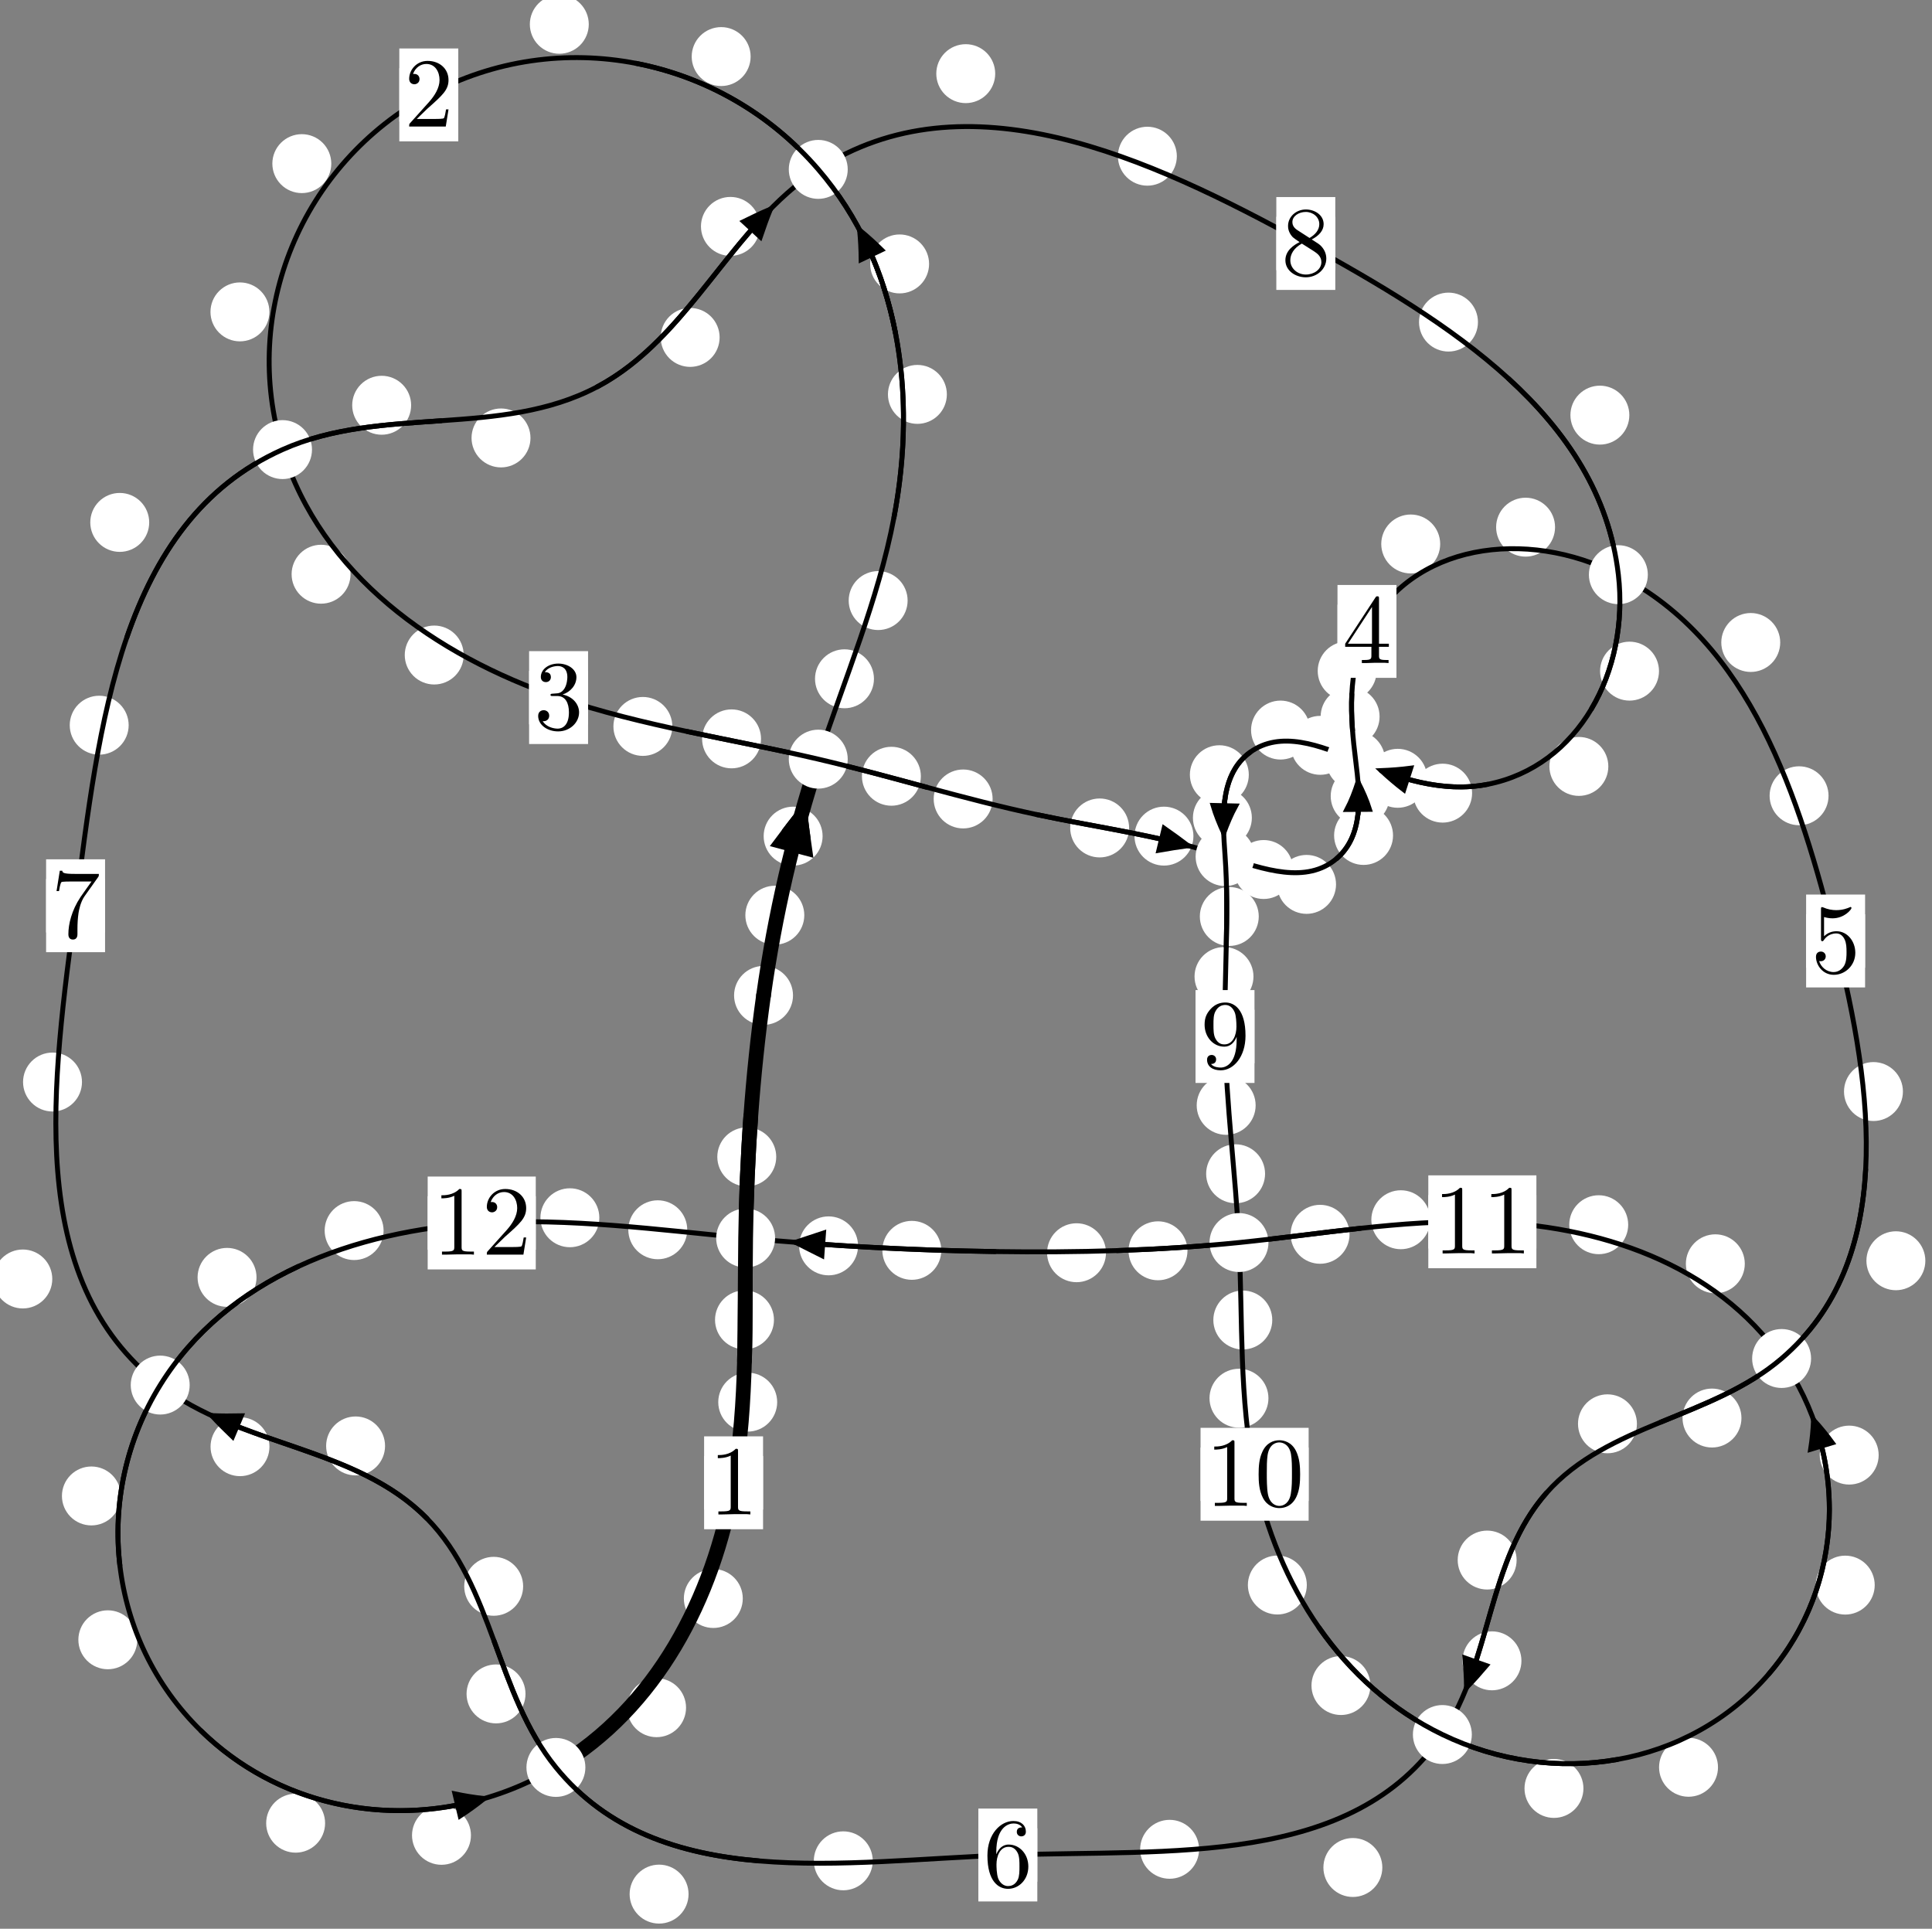 <?xml version="1.0"?>
<!-- Created by MetaPost 1.999 on 2021.07.06:0015 -->
<svg version="1.1" xmlns="http://www.w3.org/2000/svg" xmlns:xlink="http://www.w3.org/1999/xlink" width="195.972" height="195.634" viewBox="0 0 195.972 195.634">
<rect x="0" y="0" width="195.972" height="195.634" fill="#808080" stroke="none"/>
<!-- Original BoundingBox: -83.674881 -118.108795 112.297241 77.525467 -->
  <defs>
    <g transform="scale(0.01,0.01)" id="GLYPHcmr10_48">
      <path style="fill-rule: evenodd;" d="M460 -320C460 -400,455 -480,420 -554C374 -650,292 -666,250 -666C190 -666,117 -640,76 -547C44 -478,39 -400,39 -320C39 -245,43 -155,84 -79C127 2,200 22,249 22C303 22,379 1,423 -94C455 -163,460 -241,460 -320M249 -0C210 -0,151 -25,133 -121C122 -181,122 -273,122 -332C122 -396,122 -462,130 -516C149 -635,224 -644,249 -644C282 -644,348 -626,367 -527C377 -471,377 -395,377 -332C377 -257,377 -189,366 -125C351 -30,294 -0,249 -0"></path>
    </g>
    <g transform="scale(0.01,0.01)" id="GLYPHcmr10_49">
      <path style="fill-rule: evenodd;" d="M294 -640C294 -664,294 -666,271 -666C209 -602,121 -602,89 -602L89 -571C109 -571,168 -571,220 -597L220 -79C220 -43,217 -31,127 -31L95 -31L95 -0L257 -0L130 -3L217 -3L257 -3L297 -3L384 -3L419 -0L419 -31L387 -31C297 -31,294 -42,294 -79"></path>
    </g>
    <g transform="scale(0.01,0.01)" id="GLYPHcmr10_50">
      <path style="fill-rule: evenodd;" d="M127 -77L233 -180C389 -318,449 -372,449 -472C449 -586,359 -666,237 -666C124 -666,50 -574,50 -485C50 -429,100 -429,103 -429C120 -429,155 -441,155 -482C155 -508,137 -534,102 -534C94 -534,92 -534,89 -533C112 -598,166 -635,224 -635C315 -635,358 -554,358 -472C358 -392,308 -313,253 -251L61 -37C50 -26,50 -24,50 -0L421 -0L449 -174L424 -174C419 -144,412 -100,402 -85C395 -77,329 -77,307 -77"></path>
    </g>
    <g transform="scale(0.01,0.01)" id="GLYPHcmr10_51">
      <path style="fill-rule: evenodd;" d="M290 -352C372 -379,430 -449,430 -528C430 -610,342 -666,246 -666C145 -666,69 -606,69 -530C69 -497,91 -478,120 -478C151 -478,171 -500,171 -529C171 -579,124 -579,109 -579C140 -628,206 -641,242 -641C283 -641,338 -619,338 -529C338 -517,336 -459,310 -415C280 -367,246 -364,221 -363C213 -362,189 -360,182 -360C174 -359,167 -358,167 -348C167 -337,174 -337,191 -337L235 -337C317 -337,354 -269,354 -171C354 -35,285 -6,241 -6C198 -6,123 -23,88 -82C123 -77,154 -99,154 -137C154 -173,127 -193,98 -193C74 -193,42 -179,42 -135C42 -44,135 22,244 22C366 22,457 -69,457 -171C457 -253,394 -331,290 -352"></path>
    </g>
    <g transform="scale(0.01,0.01)" id="GLYPHcmr10_52">
      <path style="fill-rule: evenodd;" d="M294 -165L294 -78C294 -42,292 -31,218 -31L197 -31L197 -0L332 -0L238 -3L290 -3L332 -3L374 -3L427 -3L468 -0L468 -31L447 -31C373 -31,371 -42,371 -78L371 -165L471 -165L471 -196L371 -196L371 -651C371 -671,371 -677,355 -677C346 -677,343 -677,335 -665L28 -196L28 -165M300 -196L56 -196L300 -569"></path>
    </g>
    <g transform="scale(0.01,0.01)" id="GLYPHcmr10_53">
      <path style="fill-rule: evenodd;" d="M449 -201C449 -320,367 -420,259 -420C211 -420,168 -404,132 -369L132 -564C152 -558,185 -551,217 -551C340 -551,410 -642,410 -655C410 -661,407 -666,400 -666C399 -666,397 -666,392 -663C372 -654,323 -634,256 -634C216 -634,170 -641,123 -662C115 -665,113 -665,111 -665C101 -665,101 -657,101 -641L101 -345C101 -327,101 -319,115 -319C122 -319,124 -322,128 -328C139 -344,176 -398,257 -398C309 -398,334 -352,342 -334C358 -297,360 -258,360 -208C360 -173,360 -113,336 -71C312 -32,275 -6,229 -6C156 -6,99 -59,82 -118C85 -117,88 -116,99 -116C132 -116,149 -141,149 -165C149 -189,132 -214,99 -214C85 -214,50 -207,50 -161C50 -75,119 22,231 22C347 22,449 -74,449 -201"></path>
    </g>
    <g transform="scale(0.01,0.01)" id="GLYPHcmr10_54">
      <path style="fill-rule: evenodd;" d="M132 -328L132 -352C132 -605,256 -641,307 -641C331 -641,373 -635,395 -601C380 -601,340 -601,340 -556C340 -525,364 -510,386 -510C402 -510,432 -519,432 -558C432 -618,388 -666,305 -666C177 -666,42 -537,42 -316C42 -49,158 22,251 22C362 22,457 -72,457 -204C457 -331,368 -427,257 -427C189 -427,152 -376,132 -328M251 -6C188 -6,158 -66,152 -81C134 -128,134 -208,134 -226C134 -304,166 -404,256 -404C272 -404,318 -404,349 -342C367 -305,367 -254,367 -205C367 -157,367 -107,350 -71C320 -11,274 -6,251 -6"></path>
    </g>
    <g transform="scale(0.01,0.01)" id="GLYPHcmr10_55">
      <path style="fill-rule: evenodd;" d="M476 -609C485 -621,485 -623,485 -644L242 -644C120 -644,118 -657,114 -676L89 -676L56 -470L81 -470C84 -486,93 -549,106 -561C113 -567,191 -567,204 -567L411 -567C400 -551,321 -442,299 -409C209 -274,176 -135,176 -33C176 -23,176 22,222 22C268 22,268 -23,268 -33L268 -84C268 -139,271 -194,279 -248C283 -271,297 -357,341 -419"></path>
    </g>
    <g transform="scale(0.01,0.01)" id="GLYPHcmr10_56">
      <path style="fill-rule: evenodd;" d="M163 -457C117 -487,113 -521,113 -538C113 -599,178 -641,249 -641C322 -641,386 -589,386 -517C386 -460,347 -412,287 -377M309 -362C381 -399,430 -451,430 -517C430 -609,341 -666,250 -666C150 -666,69 -592,69 -499C69 -481,71 -436,113 -389C124 -377,161 -352,186 -335C128 -306,42 -250,42 -151C42 -45,144 22,249 22C362 22,457 -61,457 -168C457 -204,446 -249,408 -291C389 -312,373 -322,309 -362M209 -320L332 -242C360 -223,407 -193,407 -132C407 -58,332 -6,250 -6C164 -6,92 -68,92 -151C92 -209,124 -273,209 -320"></path>
    </g>
    <g transform="scale(0.01,0.01)" id="GLYPHcmr10_57">
      <path style="fill-rule: evenodd;" d="M367 -318L367 -286C367 -52,263 -6,205 -6C188 -6,134 -8,107 -42C151 -42,159 -71,159 -88C159 -119,135 -134,113 -134C97 -134,67 -125,67 -86C67 -19,121 22,206 22C335 22,457 -114,457 -329C457 -598,342 -666,253 -666C198 -666,149 -648,106 -603C65 -558,42 -516,42 -441C42 -316,130 -218,242 -218C303 -218,344 -260,367 -318M243 -241C227 -241,181 -241,150 -304C132 -341,132 -391,132 -440C132 -494,132 -541,153 -578C180 -628,218 -641,253 -641C299 -641,332 -607,349 -562C361 -530,365 -467,365 -421C365 -338,331 -241,243 -241"></path>
    </g>
  </defs>
  <path d="M81.583 92.829C81.583 92.036,81.268 91.276,80.707 90.716C80.147 90.155,79.387 89.84,78.594 89.84C77.801 89.84,77.041 90.155,76.481 90.716C75.92 91.276,75.605 92.036,75.605 92.829C75.605 93.622,75.92 94.382,76.481 94.942C77.041 95.503,77.801 95.818,78.594 95.818C79.387 95.818,80.147 95.503,80.707 94.942C81.268 94.382,81.583 93.622,81.583 92.829Z" style="fill: rgb(100%,100%,100%);stroke: none;"></path>
  <path d="M80.439 100.964C80.439 100.172,80.124 99.411,79.563 98.851C79.003 98.291,78.243 97.976,77.45 97.976C76.657 97.976,75.897 98.291,75.337 98.851C74.776 99.411,74.461 100.172,74.461 100.964C74.461 101.757,74.776 102.517,75.337 103.078C75.897 103.638,76.657 103.953,77.45 103.953C78.243 103.953,79.003 103.638,79.563 103.078C80.124 102.517,80.439 101.757,80.439 100.964Z" style="fill: rgb(100%,100%,100%);stroke: none;"></path>
  <path d="M88.649 68.849C88.649 68.056,88.334 67.296,87.773 66.736C87.213 66.175,86.453 65.86,85.66 65.86C84.867 65.86,84.107 66.175,83.547 66.736C82.986 67.296,82.671 68.056,82.671 68.849C82.671 69.642,82.986 70.402,83.547 70.962C84.107 71.523,84.867 71.838,85.66 71.838C86.453 71.838,87.213 71.523,87.773 70.962C88.334 70.402,88.649 69.642,88.649 68.849Z" style="fill: rgb(100%,100%,100%);stroke: none;"></path>
  <path d="M83.44 84.81C83.44 84.017,83.125 83.257,82.564 82.697C82.004 82.136,81.244 81.821,80.451 81.821C79.658 81.821,78.898 82.136,78.338 82.697C77.777 83.257,77.462 84.017,77.462 84.81C77.462 85.603,77.777 86.363,78.338 86.923C78.898 87.484,79.658 87.799,80.451 87.799C81.244 87.799,82.004 87.484,82.564 86.923C83.125 86.363,83.44 85.603,83.44 84.81Z" style="fill: rgb(100%,100%,100%);stroke: none;"></path>
  <path d="M96.045 40.003C96.045 39.21,95.73 38.45,95.17 37.89C94.609 37.329,93.849 37.014,93.056 37.014C92.264 37.014,91.504 37.329,90.943 37.89C90.383 38.45,90.068 39.21,90.068 40.003C90.068 40.796,90.383 41.556,90.943 42.116C91.504 42.677,92.264 42.992,93.056 42.992C93.849 42.992,94.609 42.677,95.17 42.116C95.73 41.556,96.045 40.796,96.045 40.003Z" style="fill: rgb(100%,100%,100%);stroke: none;"></path>
  <path d="M92.064 60.915C92.064 60.122,91.749 59.362,91.189 58.802C90.628 58.241,89.868 57.926,89.075 57.926C88.283 57.926,87.523 58.241,86.962 58.802C86.402 59.362,86.087 60.122,86.087 60.915C86.087 61.708,86.402 62.468,86.962 63.028C87.523 63.589,88.283 63.904,89.075 63.904C89.868 63.904,90.628 63.589,91.189 63.028C91.749 62.468,92.064 61.708,92.064 60.915Z" style="fill: rgb(100%,100%,100%);stroke: none;"></path>
  <path d="M76.14 5.738C76.14 4.945,75.825 4.185,75.265 3.625C74.704 3.064,73.944 2.749,73.152 2.749C72.359 2.749,71.599 3.064,71.038 3.625C70.478 4.185,70.163 4.945,70.163 5.738C70.163 6.531,70.478 7.291,71.038 7.851C71.599 8.412,72.359 8.727,73.152 8.727C73.944 8.727,74.704 8.412,75.265 7.851C75.825 7.291,76.14 6.531,76.14 5.738Z" style="fill: rgb(100%,100%,100%);stroke: none;"></path>
  <path d="M94.242 26.77C94.242 25.977,93.927 25.217,93.366 24.656C92.806 24.096,92.046 23.781,91.253 23.781C90.46 23.781,89.7 24.096,89.14 24.656C88.579 25.217,88.264 25.977,88.264 26.77C88.264 27.562,88.579 28.323,89.14 28.883C89.7 29.444,90.46 29.759,91.253 29.759C92.046 29.759,92.806 29.444,93.366 28.883C93.927 28.323,94.242 27.562,94.242 26.77Z" style="fill: rgb(100%,100%,100%);stroke: none;"></path>
  <path d="M33.603 16.597C33.603 15.804,33.288 15.044,32.728 14.484C32.167 13.923,31.407 13.608,30.614 13.608C29.822 13.608,29.062 13.923,28.501 14.484C27.941 15.044,27.626 15.804,27.626 16.597C27.626 17.39,27.941 18.15,28.501 18.71C29.062 19.271,29.822 19.586,30.614 19.586C31.407 19.586,32.167 19.271,32.728 18.71C33.288 18.15,33.603 17.39,33.603 16.597Z" style="fill: rgb(100%,100%,100%);stroke: none;"></path>
  <path d="M59.722 2.463C59.722 1.671,59.407 0.91,58.846 0.35C58.286 -0.211,57.526 -0.525,56.733 -0.525C55.94 -0.525,55.18 -0.211,54.62 0.35C54.059 0.91,53.744 1.671,53.744 2.463C53.744 3.256,54.059 4.016,54.62 4.577C55.18 5.137,55.94 5.452,56.733 5.452C57.526 5.452,58.286 5.137,58.846 4.577C59.407 4.016,59.722 3.256,59.722 2.463Z" style="fill: rgb(100%,100%,100%);stroke: none;"></path>
  <path d="M35.556 58.243C35.556 57.451,35.242 56.69,34.681 56.13C34.121 55.569,33.36 55.255,32.568 55.255C31.775 55.255,31.015 55.569,30.454 56.13C29.894 56.69,29.579 57.451,29.579 58.243C29.579 59.036,29.894 59.796,30.454 60.357C31.015 60.917,31.775 61.232,32.568 61.232C33.36 61.232,34.121 60.917,34.681 60.357C35.242 59.796,35.556 59.036,35.556 58.243Z" style="fill: rgb(100%,100%,100%);stroke: none;"></path>
  <path d="M27.326 31.635C27.326 30.842,27.012 30.082,26.451 29.522C25.891 28.961,25.13 28.646,24.338 28.646C23.545 28.646,22.785 28.961,22.224 29.522C21.664 30.082,21.349 30.842,21.349 31.635C21.349 32.428,21.664 33.188,22.224 33.748C22.785 34.309,23.545 34.624,24.338 34.624C25.13 34.624,25.891 34.309,26.451 33.748C27.012 33.188,27.326 32.428,27.326 31.635Z" style="fill: rgb(100%,100%,100%);stroke: none;"></path>
  <path d="M68.198 73.681C68.198 72.889,67.883 72.128,67.323 71.568C66.763 71.007,66.002 70.693,65.21 70.693C64.417 70.693,63.657 71.007,63.096 71.568C62.536 72.128,62.221 72.889,62.221 73.681C62.221 74.474,62.536 75.234,63.096 75.795C63.657 76.355,64.417 76.67,65.21 76.67C66.002 76.67,66.763 76.355,67.323 75.795C67.883 75.234,68.198 74.474,68.198 73.681Z" style="fill: rgb(100%,100%,100%);stroke: none;"></path>
  <path d="M47.034 66.439C47.034 65.647,46.719 64.886,46.158 64.326C45.598 63.765,44.838 63.451,44.045 63.451C43.252 63.451,42.492 63.765,41.932 64.326C41.371 64.886,41.056 65.647,41.056 66.439C41.056 67.232,41.371 67.992,41.932 68.553C42.492 69.113,43.252 69.428,44.045 69.428C44.838 69.428,45.598 69.113,46.158 68.553C46.719 67.992,47.034 67.232,47.034 66.439Z" style="fill: rgb(100%,100%,100%);stroke: none;"></path>
  <path d="M93.408 78.735C93.408 77.943,93.093 77.183,92.532 76.622C91.972 76.062,91.212 75.747,90.419 75.747C89.626 75.747,88.866 76.062,88.306 76.622C87.745 77.183,87.43 77.943,87.43 78.735C87.43 79.528,87.745 80.288,88.306 80.849C88.866 81.409,89.626 81.724,90.419 81.724C91.212 81.724,91.972 81.409,92.532 80.849C93.093 80.288,93.408 79.528,93.408 78.735Z" style="fill: rgb(100%,100%,100%);stroke: none;"></path>
  <path d="M77.195 74.943C77.195 74.15,76.88 73.39,76.319 72.83C75.759 72.269,74.999 71.954,74.206 71.954C73.413 71.954,72.653 72.269,72.093 72.83C71.532 73.39,71.217 74.15,71.217 74.943C71.217 75.736,71.532 76.496,72.093 77.056C72.653 77.617,73.413 77.932,74.206 77.932C74.999 77.932,75.759 77.617,76.319 77.056C76.88 76.496,77.195 75.736,77.195 74.943Z" style="fill: rgb(100%,100%,100%);stroke: none;"></path>
  <path d="M114.532 83.979C114.532 83.187,114.218 82.426,113.657 81.866C113.097 81.305,112.336 80.99,111.544 80.99C110.751 80.99,109.991 81.305,109.43 81.866C108.87 82.426,108.555 83.187,108.555 83.979C108.555 84.772,108.87 85.532,109.43 86.093C109.991 86.653,110.751 86.968,111.544 86.968C112.336 86.968,113.097 86.653,113.657 86.093C114.218 85.532,114.532 84.772,114.532 83.979Z" style="fill: rgb(100%,100%,100%);stroke: none;"></path>
  <path d="M100.686 81.038C100.686 80.246,100.371 79.486,99.81 78.925C99.25 78.365,98.49 78.05,97.697 78.05C96.904 78.05,96.144 78.365,95.584 78.925C95.023 79.486,94.708 80.246,94.708 81.038C94.708 81.831,95.023 82.591,95.584 83.152C96.144 83.712,96.904 84.027,97.697 84.027C98.49 84.027,99.25 83.712,99.81 83.152C100.371 82.591,100.686 81.831,100.686 81.038Z" style="fill: rgb(100%,100%,100%);stroke: none;"></path>
  <path d="M131.169 88.194C131.169 87.402,130.854 86.641,130.293 86.081C129.733 85.521,128.973 85.206,128.18 85.206C127.387 85.206,126.627 85.521,126.067 86.081C125.506 86.641,125.191 87.402,125.191 88.194C125.191 88.987,125.506 89.747,126.067 90.308C126.627 90.868,127.387 91.183,128.18 91.183C128.973 91.183,129.733 90.868,130.293 90.308C130.854 89.747,131.169 88.987,131.169 88.194Z" style="fill: rgb(100%,100%,100%);stroke: none;"></path>
  <path d="M121.055 84.808C121.055 84.016,120.74 83.255,120.18 82.695C119.619 82.134,118.859 81.82,118.066 81.82C117.274 81.82,116.514 82.134,115.953 82.695C115.393 83.255,115.078 84.016,115.078 84.808C115.078 85.601,115.393 86.361,115.953 86.922C116.514 87.482,117.274 87.797,118.066 87.797C118.859 87.797,119.619 87.482,120.18 86.922C120.74 86.361,121.055 85.601,121.055 84.808Z" style="fill: rgb(100%,100%,100%);stroke: none;"></path>
  <path d="M141.302 84.741C141.302 83.948,140.987 83.188,140.427 82.627C139.866 82.067,139.106 81.752,138.313 81.752C137.521 81.752,136.761 82.067,136.2 82.627C135.64 83.188,135.325 83.948,135.325 84.741C135.325 85.533,135.64 86.293,136.2 86.854C136.761 87.414,137.521 87.729,138.313 87.729C139.106 87.729,139.866 87.414,140.427 86.854C140.987 86.293,141.302 85.533,141.302 84.741Z" style="fill: rgb(100%,100%,100%);stroke: none;"></path>
  <path d="M135.52 89.704C135.52 88.911,135.205 88.151,134.645 87.59C134.084 87.03,133.324 86.715,132.532 86.715C131.739 86.715,130.979 87.03,130.418 87.59C129.858 88.151,129.543 88.911,129.543 89.704C129.543 90.496,129.858 91.256,130.418 91.817C130.979 92.377,131.739 92.692,132.532 92.692C133.324 92.692,134.084 92.377,134.645 91.817C135.205 91.256,135.52 90.496,135.52 89.704Z" style="fill: rgb(100%,100%,100%);stroke: none;"></path>
  <path d="M139.938 72.684C139.938 71.891,139.623 71.131,139.063 70.57C138.502 70.01,137.742 69.695,136.95 69.695C136.157 69.695,135.397 70.01,134.836 70.57C134.276 71.131,133.961 71.891,133.961 72.684C133.961 73.476,134.276 74.237,134.836 74.797C135.397 75.358,136.157 75.672,136.95 75.672C137.742 75.672,138.502 75.358,139.063 74.797C139.623 74.237,139.938 73.476,139.938 72.684Z" style="fill: rgb(100%,100%,100%);stroke: none;"></path>
  <path d="M140.958 80.748C140.958 79.956,140.643 79.196,140.082 78.635C139.522 78.075,138.762 77.76,137.969 77.76C137.176 77.76,136.416 78.075,135.856 78.635C135.295 79.196,134.98 79.956,134.98 80.748C134.98 81.541,135.295 82.301,135.856 82.862C136.416 83.422,137.176 83.737,137.969 83.737C138.762 83.737,139.522 83.422,140.082 82.862C140.643 82.301,140.958 81.541,140.958 80.748Z" style="fill: rgb(100%,100%,100%);stroke: none;"></path>
  <path d="M146.085 55.176C146.085 54.383,145.77 53.623,145.209 53.062C144.649 52.502,143.889 52.187,143.096 52.187C142.303 52.187,141.543 52.502,140.983 53.062C140.422 53.623,140.107 54.383,140.107 55.176C140.107 55.968,140.422 56.728,140.983 57.289C141.543 57.849,142.303 58.164,143.096 58.164C143.889 58.164,144.649 57.849,145.209 57.289C145.77 56.728,146.085 55.968,146.085 55.176Z" style="fill: rgb(100%,100%,100%);stroke: none;"></path>
  <path d="M139.64 68.054C139.64 67.262,139.325 66.501,138.765 65.941C138.204 65.38,137.444 65.066,136.651 65.066C135.859 65.066,135.099 65.38,134.538 65.941C133.978 66.501,133.663 67.262,133.663 68.054C133.663 68.847,133.978 69.607,134.538 70.168C135.099 70.728,135.859 71.043,136.651 71.043C137.444 71.043,138.204 70.728,138.765 70.168C139.325 69.607,139.64 68.847,139.64 68.054Z" style="fill: rgb(100%,100%,100%);stroke: none;"></path>
  <path d="M180.576 65.167C180.576 64.375,180.261 63.615,179.701 63.054C179.14 62.494,178.38 62.179,177.588 62.179C176.795 62.179,176.035 62.494,175.474 63.054C174.914 63.615,174.599 64.375,174.599 65.167C174.599 65.96,174.914 66.72,175.474 67.281C176.035 67.841,176.795 68.156,177.588 68.156C178.38 68.156,179.14 67.841,179.701 67.281C180.261 66.72,180.576 65.96,180.576 65.167Z" style="fill: rgb(100%,100%,100%);stroke: none;"></path>
  <path d="M157.737 53.471C157.737 52.678,157.422 51.918,156.861 51.357C156.301 50.797,155.541 50.482,154.748 50.482C153.955 50.482,153.195 50.797,152.635 51.357C152.074 51.918,151.759 52.678,151.759 53.471C151.759 54.263,152.074 55.023,152.635 55.584C153.195 56.144,153.955 56.459,154.748 56.459C155.541 56.459,156.301 56.144,156.861 55.584C157.422 55.023,157.737 54.263,157.737 53.471Z" style="fill: rgb(100%,100%,100%);stroke: none;"></path>
  <path d="M193.023 110.715C193.023 109.922,192.708 109.162,192.148 108.602C191.587 108.041,190.827 107.726,190.035 107.726C189.242 107.726,188.482 108.041,187.921 108.602C187.361 109.162,187.046 109.922,187.046 110.715C187.046 111.508,187.361 112.268,187.921 112.828C188.482 113.389,189.242 113.704,190.035 113.704C190.827 113.704,191.587 113.389,192.148 112.828C192.708 112.268,193.023 111.508,193.023 110.715Z" style="fill: rgb(100%,100%,100%);stroke: none;"></path>
  <path d="M185.478 80.715C185.478 79.923,185.163 79.162,184.602 78.602C184.042 78.041,183.282 77.726,182.489 77.726C181.696 77.726,180.936 78.041,180.376 78.602C179.815 79.162,179.5 79.923,179.5 80.715C179.5 81.508,179.815 82.268,180.376 82.829C180.936 83.389,181.696 83.704,182.489 83.704C183.282 83.704,184.042 83.389,184.602 82.829C185.163 82.268,185.478 81.508,185.478 80.715Z" style="fill: rgb(100%,100%,100%);stroke: none;"></path>
  <path d="M176.644 143.832C176.644 143.039,176.329 142.279,175.769 141.718C175.208 141.158,174.448 140.843,173.656 140.843C172.863 140.843,172.103 141.158,171.542 141.718C170.982 142.279,170.667 143.039,170.667 143.832C170.667 144.624,170.982 145.385,171.542 145.945C172.103 146.506,172.863 146.821,173.656 146.821C174.448 146.821,175.208 146.506,175.769 145.945C176.329 145.385,176.644 144.624,176.644 143.832Z" style="fill: rgb(100%,100%,100%);stroke: none;"></path>
  <path d="M195.297 127.878C195.297 127.085,194.982 126.325,194.422 125.765C193.861 125.204,193.101 124.889,192.309 124.889C191.516 124.889,190.756 125.204,190.195 125.765C189.635 126.325,189.32 127.085,189.32 127.878C189.32 128.671,189.635 129.431,190.195 129.991C190.756 130.552,191.516 130.867,192.309 130.867C193.101 130.867,193.861 130.552,194.422 129.991C194.982 129.431,195.297 128.671,195.297 127.878Z" style="fill: rgb(100%,100%,100%);stroke: none;"></path>
  <path d="M153.838 158.238C153.838 157.445,153.523 156.685,152.963 156.124C152.402 155.564,151.642 155.249,150.849 155.249C150.057 155.249,149.297 155.564,148.736 156.124C148.176 156.685,147.861 157.445,147.861 158.238C147.861 159.03,148.176 159.79,148.736 160.351C149.297 160.911,150.057 161.226,150.849 161.226C151.642 161.226,152.402 160.911,152.963 160.351C153.523 159.79,153.838 159.03,153.838 158.238Z" style="fill: rgb(100%,100%,100%);stroke: none;"></path>
  <path d="M166.041 144.416C166.041 143.624,165.726 142.864,165.166 142.303C164.606 141.743,163.845 141.428,163.053 141.428C162.26 141.428,161.5 141.743,160.939 142.303C160.379 142.864,160.064 143.624,160.064 144.416C160.064 145.209,160.379 145.969,160.939 146.53C161.5 147.09,162.26 147.405,163.053 147.405C163.845 147.405,164.606 147.09,165.166 146.53C165.726 145.969,166.041 145.209,166.041 144.416Z" style="fill: rgb(100%,100%,100%);stroke: none;"></path>
  <path d="M140.216 189.421C140.216 188.628,139.901 187.868,139.341 187.307C138.78 186.747,138.02 186.432,137.227 186.432C136.435 186.432,135.675 186.747,135.114 187.307C134.554 187.868,134.239 188.628,134.239 189.421C134.239 190.213,134.554 190.974,135.114 191.534C135.675 192.094,136.435 192.409,137.227 192.409C138.02 192.409,138.78 192.094,139.341 191.534C139.901 190.974,140.216 190.213,140.216 189.421Z" style="fill: rgb(100%,100%,100%);stroke: none;"></path>
  <path d="M154.327 168.458C154.327 167.665,154.012 166.905,153.451 166.345C152.891 165.784,152.13 165.469,151.338 165.469C150.545 165.469,149.785 165.784,149.224 166.345C148.664 166.905,148.349 167.665,148.349 168.458C148.349 169.251,148.664 170.011,149.224 170.571C149.785 171.132,150.545 171.447,151.338 171.447C152.13 171.447,152.891 171.132,153.451 170.571C154.012 170.011,154.327 169.251,154.327 168.458Z" style="fill: rgb(100%,100%,100%);stroke: none;"></path>
  <path d="M88.527 188.743C88.527 187.95,88.212 187.19,87.651 186.63C87.091 186.069,86.331 185.754,85.538 185.754C84.745 185.754,83.985 186.069,83.425 186.63C82.864 187.19,82.549 187.95,82.549 188.743C82.549 189.536,82.864 190.296,83.425 190.856C83.985 191.417,84.745 191.732,85.538 191.732C86.331 191.732,87.091 191.417,87.651 190.856C88.212 190.296,88.527 189.536,88.527 188.743Z" style="fill: rgb(100%,100%,100%);stroke: none;"></path>
  <path d="M121.628 187.575C121.628 186.782,121.313 186.022,120.753 185.461C120.192 184.901,119.432 184.586,118.639 184.586C117.847 184.586,117.087 184.901,116.526 185.461C115.966 186.022,115.651 186.782,115.651 187.575C115.651 188.367,115.966 189.127,116.526 189.688C117.087 190.248,117.847 190.563,118.639 190.563C119.432 190.563,120.192 190.248,120.753 189.688C121.313 189.127,121.628 188.367,121.628 187.575Z" style="fill: rgb(100%,100%,100%);stroke: none;"></path>
  <path d="M53.304 171.813C53.304 171.021,52.989 170.261,52.428 169.7C51.868 169.14,51.108 168.825,50.315 168.825C49.522 168.825,48.762 169.14,48.202 169.7C47.641 170.261,47.326 171.021,47.326 171.813C47.326 172.606,47.641 173.366,48.202 173.927C48.762 174.487,49.522 174.802,50.315 174.802C51.108 174.802,51.868 174.487,52.428 173.927C52.989 173.366,53.304 172.606,53.304 171.813Z" style="fill: rgb(100%,100%,100%);stroke: none;"></path>
  <path d="M69.844 192.12C69.844 191.327,69.529 190.567,68.968 190.007C68.408 189.446,67.648 189.131,66.855 189.131C66.062 189.131,65.302 189.446,64.742 190.007C64.181 190.567,63.866 191.327,63.866 192.12C63.866 192.913,64.181 193.673,64.742 194.233C65.302 194.794,66.062 195.109,66.855 195.109C67.648 195.109,68.408 194.794,68.968 194.233C69.529 193.673,69.844 192.913,69.844 192.12Z" style="fill: rgb(100%,100%,100%);stroke: none;"></path>
  <path d="M39.058 146.661C39.058 145.868,38.743 145.108,38.183 144.548C37.622 143.987,36.862 143.672,36.07 143.672C35.277 143.672,34.517 143.987,33.956 144.548C33.396 145.108,33.081 145.868,33.081 146.661C33.081 147.454,33.396 148.214,33.956 148.774C34.517 149.335,35.277 149.65,36.07 149.65C36.862 149.65,37.622 149.335,38.183 148.774C38.743 148.214,39.058 147.454,39.058 146.661Z" style="fill: rgb(100%,100%,100%);stroke: none;"></path>
  <path d="M53.065 160.899C53.065 160.106,52.75 159.346,52.19 158.785C51.629 158.225,50.869 157.91,50.076 157.91C49.284 157.91,48.524 158.225,47.963 158.785C47.403 159.346,47.088 160.106,47.088 160.899C47.088 161.691,47.403 162.452,47.963 163.012C48.524 163.572,49.284 163.887,50.076 163.887C50.869 163.887,51.629 163.572,52.19 163.012C52.75 162.452,53.065 161.691,53.065 160.899Z" style="fill: rgb(100%,100%,100%);stroke: none;"></path>
  <path d="M5.303 129.727C5.303 128.934,4.988 128.174,4.427 127.614C3.867 127.053,3.107 126.738,2.314 126.738C1.521 126.738,0.761 127.053,0.201 127.614C-0.36 128.174,-0.675 128.934,-0.675 129.727C-0.675 130.52,-0.36 131.28,0.201 131.84C0.761 132.401,1.521 132.716,2.314 132.716C3.107 132.716,3.867 132.401,4.427 131.84C4.988 131.28,5.303 130.52,5.303 129.727Z" style="fill: rgb(100%,100%,100%);stroke: none;"></path>
  <path d="M27.333 146.737C27.333 145.945,27.019 145.184,26.458 144.624C25.898 144.064,25.137 143.749,24.345 143.749C23.552 143.749,22.792 144.064,22.231 144.624C21.671 145.184,21.356 145.945,21.356 146.737C21.356 147.53,21.671 148.29,22.231 148.851C22.792 149.411,23.552 149.726,24.345 149.726C25.137 149.726,25.898 149.411,26.458 148.851C27.019 148.29,27.333 147.53,27.333 146.737Z" style="fill: rgb(100%,100%,100%);stroke: none;"></path>
  <path d="M13.051 73.556C13.051 72.764,12.736 72.004,12.176 71.443C11.615 70.883,10.855 70.568,10.062 70.568C9.27 70.568,8.509 70.883,7.949 71.443C7.389 72.004,7.074 72.764,7.074 73.556C7.074 74.349,7.389 75.109,7.949 75.67C8.509 76.23,9.27 76.545,10.062 76.545C10.855 76.545,11.615 76.23,12.176 75.67C12.736 75.109,13.051 74.349,13.051 73.556Z" style="fill: rgb(100%,100%,100%);stroke: none;"></path>
  <path d="M8.316 109.75C8.316 108.957,8.001 108.197,7.441 107.637C6.881 107.076,6.12 106.761,5.328 106.761C4.535 106.761,3.775 107.076,3.214 107.637C2.654 108.197,2.339 108.957,2.339 109.75C2.339 110.543,2.654 111.303,3.214 111.863C3.775 112.424,4.535 112.739,5.328 112.739C6.12 112.739,6.881 112.424,7.441 111.863C8.001 111.303,8.316 110.543,8.316 109.75Z" style="fill: rgb(100%,100%,100%);stroke: none;"></path>
  <path d="M41.703 41.105C41.703 40.312,41.388 39.552,40.827 38.992C40.267 38.431,39.507 38.116,38.714 38.116C37.921 38.116,37.161 38.431,36.601 38.992C36.04 39.552,35.725 40.312,35.725 41.105C35.725 41.898,36.04 42.658,36.601 43.218C37.161 43.779,37.921 44.094,38.714 44.094C39.507 44.094,40.267 43.779,40.827 43.218C41.388 42.658,41.703 41.898,41.703 41.105Z" style="fill: rgb(100%,100%,100%);stroke: none;"></path>
  <path d="M15.135 52.988C15.135 52.195,14.82 51.435,14.26 50.874C13.699 50.314,12.939 49.999,12.146 49.999C11.354 49.999,10.593 50.314,10.033 50.874C9.472 51.435,9.157 52.195,9.157 52.988C9.157 53.78,9.472 54.541,10.033 55.101C10.593 55.662,11.354 55.977,12.146 55.977C12.939 55.977,13.699 55.662,14.26 55.101C14.82 54.541,15.135 53.78,15.135 52.988Z" style="fill: rgb(100%,100%,100%);stroke: none;"></path>
  <path d="M72.995 34.225C72.995 33.432,72.68 32.672,72.12 32.111C71.559 31.551,70.799 31.236,70.006 31.236C69.214 31.236,68.453 31.551,67.893 32.111C67.333 32.672,67.018 33.432,67.018 34.225C67.018 35.017,67.333 35.777,67.893 36.338C68.453 36.898,69.214 37.213,70.006 37.213C70.799 37.213,71.559 36.898,72.12 36.338C72.68 35.777,72.995 35.017,72.995 34.225Z" style="fill: rgb(100%,100%,100%);stroke: none;"></path>
  <path d="M53.809 44.421C53.809 43.628,53.494 42.868,52.933 42.307C52.373 41.747,51.613 41.432,50.82 41.432C50.027 41.432,49.267 41.747,48.707 42.307C48.146 42.868,47.831 43.628,47.831 44.421C47.831 45.213,48.146 45.973,48.707 46.534C49.267 47.094,50.027 47.409,50.82 47.409C51.613 47.409,52.373 47.094,52.933 46.534C53.494 45.973,53.809 45.213,53.809 44.421Z" style="fill: rgb(100%,100%,100%);stroke: none;"></path>
  <path d="M100.949 7.47C100.949 6.678,100.634 5.917,100.074 5.357C99.513 4.796,98.753 4.482,97.961 4.482C97.168 4.482,96.408 4.796,95.847 5.357C95.287 5.917,94.972 6.678,94.972 7.47C94.972 8.263,95.287 9.023,95.847 9.584C96.408 10.144,97.168 10.459,97.961 10.459C98.753 10.459,99.513 10.144,100.074 9.584C100.634 9.023,100.949 8.263,100.949 7.47Z" style="fill: rgb(100%,100%,100%);stroke: none;"></path>
  <path d="M77.08 22.963C77.08 22.171,76.765 21.411,76.204 20.85C75.644 20.29,74.884 19.975,74.091 19.975C73.298 19.975,72.538 20.29,71.978 20.85C71.417 21.411,71.102 22.171,71.102 22.963C71.102 23.756,71.417 24.516,71.978 25.077C72.538 25.637,73.298 25.952,74.091 25.952C74.884 25.952,75.644 25.637,76.204 25.077C76.765 24.516,77.08 23.756,77.08 22.963Z" style="fill: rgb(100%,100%,100%);stroke: none;"></path>
  <path d="M149.916 32.67C149.916 31.877,149.601 31.117,149.04 30.556C148.48 29.996,147.719 29.681,146.927 29.681C146.134 29.681,145.374 29.996,144.813 30.556C144.253 31.117,143.938 31.877,143.938 32.67C143.938 33.462,144.253 34.222,144.813 34.783C145.374 35.343,146.134 35.658,146.927 35.658C147.719 35.658,148.48 35.343,149.04 34.783C149.601 34.222,149.916 33.462,149.916 32.67Z" style="fill: rgb(100%,100%,100%);stroke: none;"></path>
  <path d="M119.372 15.844C119.372 15.051,119.057 14.291,118.497 13.731C117.936 13.17,117.176 12.855,116.384 12.855C115.591 12.855,114.831 13.17,114.27 13.731C113.71 14.291,113.395 15.051,113.395 15.844C113.395 16.637,113.71 17.397,114.27 17.957C114.831 18.518,115.591 18.833,116.384 18.833C117.176 18.833,117.936 18.518,118.497 17.957C119.057 17.397,119.372 16.637,119.372 15.844Z" style="fill: rgb(100%,100%,100%);stroke: none;"></path>
  <path d="M168.28 68.074C168.28 67.281,167.965 66.521,167.405 65.961C166.844 65.4,166.084 65.085,165.292 65.085C164.499 65.085,163.739 65.4,163.178 65.961C162.618 66.521,162.303 67.281,162.303 68.074C162.303 68.867,162.618 69.627,163.178 70.187C163.739 70.748,164.499 71.063,165.292 71.063C166.084 71.063,166.844 70.748,167.405 70.187C167.965 69.627,168.28 68.867,168.28 68.074Z" style="fill: rgb(100%,100%,100%);stroke: none;"></path>
  <path d="M165.272 42.107C165.272 41.314,164.957 40.554,164.397 39.994C163.836 39.433,163.076 39.118,162.284 39.118C161.491 39.118,160.731 39.433,160.17 39.994C159.61 40.554,159.295 41.314,159.295 42.107C159.295 42.9,159.61 43.66,160.17 44.22C160.731 44.781,161.491 45.096,162.284 45.096C163.076 45.096,163.836 44.781,164.397 44.22C164.957 43.66,165.272 42.9,165.272 42.107Z" style="fill: rgb(100%,100%,100%);stroke: none;"></path>
  <path d="M149.322 80.448C149.322 79.656,149.007 78.896,148.447 78.335C147.886 77.775,147.126 77.46,146.333 77.46C145.541 77.46,144.781 77.775,144.22 78.335C143.66 78.896,143.345 79.656,143.345 80.448C143.345 81.241,143.66 82.001,144.22 82.562C144.781 83.122,145.541 83.437,146.333 83.437C147.126 83.437,147.886 83.122,148.447 82.562C149.007 82.001,149.322 81.241,149.322 80.448Z" style="fill: rgb(100%,100%,100%);stroke: none;"></path>
  <path d="M163.141 77.737C163.141 76.945,162.827 76.185,162.266 75.624C161.706 75.064,160.945 74.749,160.153 74.749C159.36 74.749,158.6 75.064,158.039 75.624C157.479 76.185,157.164 76.945,157.164 77.737C157.164 78.53,157.479 79.29,158.039 79.851C158.6 80.411,159.36 80.726,160.153 80.726C160.945 80.726,161.706 80.411,162.266 79.851C162.827 79.29,163.141 78.53,163.141 77.737Z" style="fill: rgb(100%,100%,100%);stroke: none;"></path>
  <path d="M136.907 75.599C136.907 74.806,136.592 74.046,136.032 73.486C135.471 72.925,134.711 72.61,133.918 72.61C133.126 72.61,132.366 72.925,131.805 73.486C131.245 74.046,130.93 74.806,130.93 75.599C130.93 76.392,131.245 77.152,131.805 77.712C132.366 78.273,133.126 78.588,133.918 78.588C134.711 78.588,135.471 78.273,136.032 77.712C136.592 77.152,136.907 76.392,136.907 75.599Z" style="fill: rgb(100%,100%,100%);stroke: none;"></path>
  <path d="M144.768 78.943C144.768 78.15,144.453 77.39,143.893 76.83C143.332 76.269,142.572 75.954,141.779 75.954C140.987 75.954,140.227 76.269,139.666 76.83C139.106 77.39,138.791 78.15,138.791 78.943C138.791 79.736,139.106 80.496,139.666 81.057C140.227 81.617,140.987 81.932,141.779 81.932C142.572 81.932,143.332 81.617,143.893 81.057C144.453 80.496,144.768 79.736,144.768 78.943Z" style="fill: rgb(100%,100%,100%);stroke: none;"></path>
  <path d="M126.672 78.58C126.672 77.787,126.357 77.027,125.797 76.466C125.236 75.906,124.476 75.591,123.683 75.591C122.891 75.591,122.13 75.906,121.57 76.466C121.009 77.027,120.695 77.787,120.695 78.58C120.695 79.372,121.009 80.132,121.57 80.693C122.13 81.253,122.891 81.568,123.683 81.568C124.476 81.568,125.236 81.253,125.797 80.693C126.357 80.132,126.672 79.372,126.672 78.58Z" style="fill: rgb(100%,100%,100%);stroke: none;"></path>
  <path d="M132.878 74.051C132.878 73.258,132.564 72.498,132.003 71.938C131.443 71.377,130.682 71.062,129.89 71.062C129.097 71.062,128.337 71.377,127.776 71.938C127.216 72.498,126.901 73.258,126.901 74.051C126.901 74.844,127.216 75.604,127.776 76.164C128.337 76.725,129.097 77.04,129.89 77.04C130.682 77.04,131.443 76.725,132.003 76.164C132.564 75.604,132.878 74.844,132.878 74.051Z" style="fill: rgb(100%,100%,100%);stroke: none;"></path>
  <path d="M127.682 92.957C127.682 92.165,127.367 91.404,126.807 90.844C126.246 90.284,125.486 89.969,124.693 89.969C123.901 89.969,123.14 90.284,122.58 90.844C122.019 91.404,121.705 92.165,121.705 92.957C121.705 93.75,122.019 94.51,122.58 95.071C123.14 95.631,123.901 95.946,124.693 95.946C125.486 95.946,126.246 95.631,126.807 95.071C127.367 94.51,127.682 93.75,127.682 92.957Z" style="fill: rgb(100%,100%,100%);stroke: none;"></path>
  <path d="M126.981 82.949C126.981 82.157,126.666 81.397,126.106 80.836C125.545 80.276,124.785 79.961,123.992 79.961C123.2 79.961,122.439 80.276,121.879 80.836C121.318 81.397,121.004 82.157,121.004 82.949C121.004 83.742,121.318 84.502,121.879 85.063C122.439 85.623,123.2 85.938,123.992 85.938C124.785 85.938,125.545 85.623,126.106 85.063C126.666 84.502,126.981 83.742,126.981 82.949Z" style="fill: rgb(100%,100%,100%);stroke: none;"></path>
  <path d="M127.365 112.117C127.365 111.325,127.05 110.564,126.489 110.004C125.929 109.443,125.168 109.129,124.376 109.129C123.583 109.129,122.823 109.443,122.262 110.004C121.702 110.564,121.387 111.325,121.387 112.117C121.387 112.91,121.702 113.67,122.262 114.231C122.823 114.791,123.583 115.106,124.376 115.106C125.168 115.106,125.929 114.791,126.489 114.231C127.05 113.67,127.365 112.91,127.365 112.117Z" style="fill: rgb(100%,100%,100%);stroke: none;"></path>
  <path d="M127.145 99.048C127.145 98.255,126.83 97.495,126.27 96.935C125.709 96.374,124.949 96.059,124.156 96.059C123.364 96.059,122.604 96.374,122.043 96.935C121.483 97.495,121.168 98.255,121.168 99.048C121.168 99.841,121.483 100.601,122.043 101.161C122.604 101.722,123.364 102.037,124.156 102.037C124.949 102.037,125.709 101.722,126.27 101.161C126.83 100.601,127.145 99.841,127.145 99.048Z" style="fill: rgb(100%,100%,100%);stroke: none;"></path>
  <path d="M129.052 133.889C129.052 133.096,128.737 132.336,128.177 131.775C127.616 131.215,126.856 130.9,126.063 130.9C125.271 130.9,124.51 131.215,123.95 131.775C123.389 132.336,123.075 133.096,123.075 133.889C123.075 134.681,123.389 135.441,123.95 136.002C124.51 136.562,125.271 136.877,126.063 136.877C126.856 136.877,127.616 136.562,128.177 136.002C128.737 135.441,129.052 134.681,129.052 133.889Z" style="fill: rgb(100%,100%,100%);stroke: none;"></path>
  <path d="M128.322 119.056C128.322 118.263,128.007 117.503,127.447 116.942C126.886 116.382,126.126 116.067,125.334 116.067C124.541 116.067,123.781 116.382,123.22 116.942C122.66 117.503,122.345 118.263,122.345 119.056C122.345 119.848,122.66 120.609,123.22 121.169C123.781 121.73,124.541 122.044,125.334 122.044C126.126 122.044,126.886 121.73,127.447 121.169C128.007 120.609,128.322 119.848,128.322 119.056Z" style="fill: rgb(100%,100%,100%);stroke: none;"></path>
  <path d="M132.556 160.769C132.556 159.977,132.241 159.216,131.68 158.656C131.12 158.095,130.36 157.78,129.567 157.78C128.774 157.78,128.014 158.095,127.454 158.656C126.893 159.216,126.578 159.977,126.578 160.769C126.578 161.562,126.893 162.322,127.454 162.883C128.014 163.443,128.774 163.758,129.567 163.758C130.36 163.758,131.12 163.443,131.68 162.883C132.241 162.322,132.556 161.562,132.556 160.769Z" style="fill: rgb(100%,100%,100%);stroke: none;"></path>
  <path d="M128.664 141.821C128.664 141.029,128.349 140.269,127.788 139.708C127.228 139.148,126.468 138.833,125.675 138.833C124.882 138.833,124.122 139.148,123.562 139.708C123.001 140.269,122.686 141.029,122.686 141.821C122.686 142.614,123.001 143.374,123.562 143.935C124.122 144.495,124.882 144.81,125.675 144.81C126.468 144.81,127.228 144.495,127.788 143.935C128.349 143.374,128.664 142.614,128.664 141.821Z" style="fill: rgb(100%,100%,100%);stroke: none;"></path>
  <path d="M160.615 181.401C160.615 180.608,160.3 179.848,159.74 179.288C159.179 178.727,158.419 178.412,157.627 178.412C156.834 178.412,156.074 178.727,155.513 179.288C154.953 179.848,154.638 180.608,154.638 181.401C154.638 182.194,154.953 182.954,155.513 183.514C156.074 184.075,156.834 184.39,157.627 184.39C158.419 184.39,159.179 184.075,159.74 183.514C160.3 182.954,160.615 182.194,160.615 181.401Z" style="fill: rgb(100%,100%,100%);stroke: none;"></path>
  <path d="M139.007 170.964C139.007 170.171,138.692 169.411,138.132 168.851C137.571 168.29,136.811 167.975,136.019 167.975C135.226 167.975,134.466 168.29,133.905 168.851C133.345 169.411,133.03 170.171,133.03 170.964C133.03 171.757,133.345 172.517,133.905 173.077C134.466 173.638,135.226 173.953,136.019 173.953C136.811 173.953,137.571 173.638,138.132 173.077C138.692 172.517,139.007 171.757,139.007 170.964Z" style="fill: rgb(100%,100%,100%);stroke: none;"></path>
  <path d="M190.161 160.777C190.161 159.985,189.846 159.224,189.286 158.664C188.725 158.103,187.965 157.789,187.173 157.789C186.38 157.789,185.62 158.103,185.059 158.664C184.499 159.224,184.184 159.985,184.184 160.777C184.184 161.57,184.499 162.33,185.059 162.891C185.62 163.451,186.38 163.766,187.173 163.766C187.965 163.766,188.725 163.451,189.286 162.891C189.846 162.33,190.161 161.57,190.161 160.777Z" style="fill: rgb(100%,100%,100%);stroke: none;"></path>
  <path d="M174.264 179.255C174.264 178.462,173.949 177.702,173.389 177.142C172.828 176.581,172.068 176.266,171.275 176.266C170.483 176.266,169.723 176.581,169.162 177.142C168.602 177.702,168.287 178.462,168.287 179.255C168.287 180.048,168.602 180.808,169.162 181.368C169.723 181.929,170.483 182.244,171.275 182.244C172.068 182.244,172.828 181.929,173.389 181.368C173.949 180.808,174.264 180.048,174.264 179.255Z" style="fill: rgb(100%,100%,100%);stroke: none;"></path>
  <path d="M176.983 128.186C176.983 127.393,176.668 126.633,176.108 126.073C175.548 125.512,174.787 125.197,173.995 125.197C173.202 125.197,172.442 125.512,171.881 126.073C171.321 126.633,171.006 127.393,171.006 128.186C171.006 128.979,171.321 129.739,171.881 130.299C172.442 130.86,173.202 131.175,173.995 131.175C174.787 131.175,175.548 130.86,176.108 130.299C176.668 129.739,176.983 128.979,176.983 128.186Z" style="fill: rgb(100%,100%,100%);stroke: none;"></path>
  <path d="M190.562 147.59C190.562 146.798,190.247 146.038,189.687 145.477C189.126 144.917,188.366 144.602,187.573 144.602C186.781 144.602,186.02 144.917,185.46 145.477C184.899 146.038,184.585 146.798,184.585 147.59C184.585 148.383,184.899 149.143,185.46 149.704C186.02 150.264,186.781 150.579,187.573 150.579C188.366 150.579,189.126 150.264,189.687 149.704C190.247 149.143,190.562 148.383,190.562 147.59Z" style="fill: rgb(100%,100%,100%);stroke: none;"></path>
  <path d="M145.08 123.718C145.08 122.925,144.765 122.165,144.204 121.605C143.644 121.044,142.884 120.729,142.091 120.729C141.298 120.729,140.538 121.044,139.978 121.605C139.417 122.165,139.102 122.925,139.102 123.718C139.102 124.511,139.417 125.271,139.978 125.831C140.538 126.392,141.298 126.707,142.091 126.707C142.884 126.707,143.644 126.392,144.204 125.831C144.765 125.271,145.08 124.511,145.08 123.718Z" style="fill: rgb(100%,100%,100%);stroke: none;"></path>
  <path d="M165.155 124.223C165.155 123.43,164.84 122.67,164.279 122.11C163.719 121.549,162.959 121.234,162.166 121.234C161.373 121.234,160.613 121.549,160.053 122.11C159.492 122.67,159.177 123.43,159.177 124.223C159.177 125.016,159.492 125.776,160.053 126.336C160.613 126.897,161.373 127.212,162.166 127.212C162.959 127.212,163.719 126.897,164.279 126.336C164.84 125.776,165.155 125.016,165.155 124.223Z" style="fill: rgb(100%,100%,100%);stroke: none;"></path>
  <path d="M120.45 126.867C120.45 126.075,120.135 125.315,119.575 124.754C119.014 124.194,118.254 123.879,117.461 123.879C116.669 123.879,115.909 124.194,115.348 124.754C114.788 125.315,114.473 126.075,114.473 126.867C114.473 127.66,114.788 128.42,115.348 128.981C115.909 129.541,116.669 129.856,117.461 129.856C118.254 129.856,119.014 129.541,119.575 128.981C120.135 128.42,120.45 127.66,120.45 126.867Z" style="fill: rgb(100%,100%,100%);stroke: none;"></path>
  <path d="M136.891 125.195C136.891 124.402,136.577 123.642,136.016 123.082C135.456 122.521,134.695 122.206,133.903 122.206C133.11 122.206,132.35 122.521,131.789 123.082C131.229 123.642,130.914 124.402,130.914 125.195C130.914 125.988,131.229 126.748,131.789 127.308C132.35 127.869,133.11 128.184,133.903 128.184C134.695 128.184,135.456 127.869,136.016 127.308C136.577 126.748,136.891 125.988,136.891 125.195Z" style="fill: rgb(100%,100%,100%);stroke: none;"></path>
  <path d="M95.48 126.822C95.48 126.029,95.165 125.269,94.604 124.709C94.044 124.148,93.284 123.833,92.491 123.833C91.698 123.833,90.938 124.148,90.378 124.709C89.817 125.269,89.502 126.029,89.502 126.822C89.502 127.615,89.817 128.375,90.378 128.935C90.938 129.496,91.698 129.811,92.491 129.811C93.284 129.811,94.044 129.496,94.604 128.935C95.165 128.375,95.48 127.615,95.48 126.822Z" style="fill: rgb(100%,100%,100%);stroke: none;"></path>
  <path d="M112.187 127.065C112.187 126.272,111.872 125.512,111.312 124.951C110.751 124.391,109.991 124.076,109.198 124.076C108.406 124.076,107.646 124.391,107.085 124.951C106.525 125.512,106.21 126.272,106.21 127.065C106.21 127.857,106.525 128.617,107.085 129.178C107.646 129.738,108.406 130.053,109.198 130.053C109.991 130.053,110.751 129.738,111.312 129.178C111.872 128.617,112.187 127.857,112.187 127.065Z" style="fill: rgb(100%,100%,100%);stroke: none;"></path>
  <path d="M69.71 124.735C69.71 123.943,69.395 123.183,68.835 122.622C68.274 122.062,67.514 121.747,66.722 121.747C65.929 121.747,65.169 122.062,64.608 122.622C64.048 123.183,63.733 123.943,63.733 124.735C63.733 125.528,64.048 126.288,64.608 126.849C65.169 127.409,65.929 127.724,66.722 127.724C67.514 127.724,68.274 127.409,68.835 126.849C69.395 126.288,69.71 125.528,69.71 124.735Z" style="fill: rgb(100%,100%,100%);stroke: none;"></path>
  <path d="M87.037 126.367C87.037 125.575,86.722 124.815,86.161 124.254C85.601 123.694,84.841 123.379,84.048 123.379C83.255 123.379,82.495 123.694,81.935 124.254C81.374 124.815,81.059 125.575,81.059 126.367C81.059 127.16,81.374 127.92,81.935 128.481C82.495 129.041,83.255 129.356,84.048 129.356C84.841 129.356,85.601 129.041,86.161 128.481C86.722 127.92,87.037 127.16,87.037 126.367Z" style="fill: rgb(100%,100%,100%);stroke: none;"></path>
  <path d="M38.909 124.818C38.909 124.025,38.594 123.265,38.034 122.704C37.474 122.144,36.713 121.829,35.921 121.829C35.128 121.829,34.368 122.144,33.807 122.704C33.247 123.265,32.932 124.025,32.932 124.818C32.932 125.61,33.247 126.371,33.807 126.931C34.368 127.491,35.128 127.806,35.921 127.806C36.713 127.806,37.474 127.491,38.034 126.931C38.594 126.371,38.909 125.61,38.909 124.818Z" style="fill: rgb(100%,100%,100%);stroke: none;"></path>
  <path d="M60.794 123.516C60.794 122.724,60.479 121.964,59.919 121.403C59.358 120.843,58.598 120.528,57.805 120.528C57.013 120.528,56.253 120.843,55.692 121.403C55.132 121.964,54.817 122.724,54.817 123.516C54.817 124.309,55.132 125.069,55.692 125.63C56.253 126.19,57.013 126.505,57.805 126.505C58.598 126.505,59.358 126.19,59.919 125.63C60.479 125.069,60.794 124.309,60.794 123.516Z" style="fill: rgb(100%,100%,100%);stroke: none;"></path>
  <path d="M12.259 151.735C12.259 150.942,11.944 150.182,11.384 149.621C10.823 149.061,10.063 148.746,9.27 148.746C8.478 148.746,7.718 149.061,7.157 149.621C6.597 150.182,6.282 150.942,6.282 151.735C6.282 152.527,6.597 153.288,7.157 153.848C7.718 154.409,8.478 154.723,9.27 154.723C10.063 154.723,10.823 154.409,11.384 153.848C11.944 153.288,12.259 152.527,12.259 151.735Z" style="fill: rgb(100%,100%,100%);stroke: none;"></path>
  <path d="M26.02 129.564C26.02 128.771,25.705 128.011,25.144 127.451C24.584 126.89,23.824 126.575,23.031 126.575C22.238 126.575,21.478 126.89,20.918 127.451C20.357 128.011,20.042 128.771,20.042 129.564C20.042 130.357,20.357 131.117,20.918 131.677C21.478 132.238,22.238 132.553,23.031 132.553C23.824 132.553,24.584 132.238,25.144 131.677C25.705 131.117,26.02 130.357,26.02 129.564Z" style="fill: rgb(100%,100%,100%);stroke: none;"></path>
  <path d="M32.976 184.926C32.976 184.134,32.661 183.373,32.101 182.813C31.54 182.253,30.78 181.938,29.987 181.938C29.195 181.938,28.435 182.253,27.874 182.813C27.314 183.373,26.999 184.134,26.999 184.926C26.999 185.719,27.314 186.479,27.874 187.04C28.435 187.6,29.195 187.915,29.987 187.915C30.78 187.915,31.54 187.6,32.101 187.04C32.661 186.479,32.976 185.719,32.976 184.926Z" style="fill: rgb(100%,100%,100%);stroke: none;"></path>
  <path d="M13.926 166.323C13.926 165.53,13.611 164.77,13.051 164.21C12.49 163.649,11.73 163.334,10.938 163.334C10.145 163.334,9.385 163.649,8.824 164.21C8.264 164.77,7.949 165.53,7.949 166.323C7.949 167.116,8.264 167.876,8.824 168.436C9.385 168.997,10.145 169.312,10.938 169.312C11.73 169.312,12.49 168.997,13.051 168.436C13.611 167.876,13.926 167.116,13.926 166.323Z" style="fill: rgb(100%,100%,100%);stroke: none;"></path>
  <path d="M69.589 173.212C69.589 172.419,69.274 171.659,68.714 171.098C68.153 170.538,67.393 170.223,66.6 170.223C65.808 170.223,65.047 170.538,64.487 171.098C63.926 171.659,63.611 172.419,63.611 173.212C63.611 174.005,63.926 174.765,64.487 175.325C65.047 175.886,65.808 176.201,66.6 176.201C67.393 176.201,68.153 175.886,68.714 175.325C69.274 174.765,69.589 174.005,69.589 173.212Z" style="fill: rgb(100%,100%,100%);stroke: none;"></path>
  <path d="M47.771 186.158C47.771 185.365,47.456 184.605,46.895 184.044C46.335 183.484,45.575 183.169,44.782 183.169C43.989 183.169,43.229 183.484,42.669 184.044C42.108 184.605,41.793 185.365,41.793 186.158C41.793 186.95,42.108 187.71,42.669 188.271C43.229 188.831,43.989 189.146,44.782 189.146C45.575 189.146,46.335 188.831,46.895 188.271C47.456 187.71,47.771 186.95,47.771 186.158Z" style="fill: rgb(100%,100%,100%);stroke: none;"></path>
  <path d="M78.833 142.219C78.833 141.426,78.518 140.666,77.958 140.105C77.397 139.545,76.637 139.23,75.845 139.23C75.052 139.23,74.292 139.545,73.731 140.105C73.171 140.666,72.856 141.426,72.856 142.219C72.856 143.011,73.171 143.772,73.731 144.332C74.292 144.893,75.052 145.208,75.845 145.208C76.637 145.208,77.397 144.893,77.958 144.332C78.518 143.772,78.833 143.011,78.833 142.219Z" style="fill: rgb(100%,100%,100%);stroke: none;"></path>
  <path d="M75.344 162.136C75.344 161.343,75.029 160.583,74.469 160.023C73.908 159.462,73.148 159.147,72.355 159.147C71.563 159.147,70.802 159.462,70.242 160.023C69.682 160.583,69.367 161.343,69.367 162.136C69.367 162.929,69.682 163.689,70.242 164.249C70.802 164.81,71.563 165.125,72.355 165.125C73.148 165.125,73.908 164.81,74.469 164.249C75.029 163.689,75.344 162.929,75.344 162.136Z" style="fill: rgb(100%,100%,100%);stroke: none;"></path>
  <path d="M78.737 117.342C78.737 116.549,78.422 115.789,77.862 115.228C77.301 114.668,76.541 114.353,75.748 114.353C74.956 114.353,74.196 114.668,73.635 115.228C73.075 115.789,72.76 116.549,72.76 117.342C72.76 118.134,73.075 118.895,73.635 119.455C74.196 120.016,74.956 120.331,75.748 120.331C76.541 120.331,77.301 120.016,77.862 119.455C78.422 118.895,78.737 118.134,78.737 117.342Z" style="fill: rgb(100%,100%,100%);stroke: none;"></path>
  <path d="M78.506 133.873C78.506 133.08,78.191 132.32,77.631 131.76C77.07 131.199,76.31 130.884,75.517 130.884C74.725 130.884,73.965 131.199,73.404 131.76C72.844 132.32,72.529 133.08,72.529 133.873C72.529 134.666,72.844 135.426,73.404 135.986C73.965 136.547,74.725 136.862,75.517 136.862C76.31 136.862,77.07 136.547,77.631 135.986C78.191 135.426,78.506 134.666,78.506 133.873Z" style="fill: rgb(100%,100%,100%);stroke: none;"></path>
  <path d="M77.45 100.964C78.594 92.829,80.451 84.81,83 77C85.66 68.849,89.075 60.915,90.68 52.486C93.056 40.003,91.253 26.77,83 17.181C73.152 5.738,56.733 2.463,43.496 9.626C30.614 16.597,24.338 31.635,28.658 45.603C32.568 58.243,44.045 66.439,56.66 70.756C65.21 73.681,74.206 74.943,83 77C90.419 78.735,97.697 81.038,105.151 82.621C111.544 83.979,118.066 84.808,124.268 86.885C128.18 88.194,132.532 89.704,135.592 87.076C138.313 84.741,137.969 80.748,137.511 77.127C136.95 72.684,136.651 68.054,138.658 64.044C143.096 55.176,154.748 53.471,164.158 58.29C177.588 65.167,182.489 80.715,186.194 95.445C190.035 110.715,192.309 127.878,180.717 137.792C173.656 143.832,163.053 144.416,156.855 151.436C150.849 158.238,151.338 168.458,146.306 175.933C137.227 189.421,118.639 187.575,102.23 188.154C85.538 188.743,66.855 192.12,56.389 179.271C50.315 171.813,50.076 160.899,43.297 154.008C36.07 146.661,24.345 146.737,16.251 140.488C2.314 129.727,5.328 109.75,7.667 91.87C10.062 73.556,12.146 52.988,28.658 45.603C38.714 41.105,50.82 44.421,60.585 39.231C70.006 34.225,74.091 22.963,83 17.181C97.961 7.47,116.384 15.844,132.454 24.697C146.927 32.67,162.284 42.107,164.158 58.29C165.292 68.074,160.153 77.737,150.89 79.555C146.333 80.448,141.779 78.943,137.511 77.127C133.918 75.599,129.89 74.051,126.807 76.301C123.683 78.58,123.992 82.949,124.268 86.885C124.693 92.957,124.156 99.048,124.259 105.133C124.376 112.117,125.334 119.056,125.677 126.032C126.063 133.889,125.675 141.821,127.259 149.535C129.567 160.769,136.019 170.964,146.306 175.933C157.627 181.401,171.275 179.255,179.402 169.81C187.173 160.777,187.573 147.59,180.717 137.792C173.995 128.186,162.166 124.223,150.362 123.926C142.091 123.718,133.903 125.195,125.677 126.032C117.461 126.867,109.198 127.065,100.942 126.945C92.491 126.822,84.048 126.367,75.633 125.575C66.722 124.735,57.805 123.516,48.864 124.048C35.921 124.818,23.031 129.564,16.251 140.488C9.27 151.735,10.938 166.323,20.394 175.558C29.987 184.926,44.782 186.158,56.389 179.271C66.6 173.212,72.355 162.136,74.411 150.4C75.845 142.219,75.517 133.873,75.633 125.575C75.748 117.342,76.304 109.118,77.45 100.964" style="stroke:rgb(0%,0%,0%); stroke-width: 0.498;stroke-linecap: round;stroke-linejoin: round;stroke-miterlimit: 10;fill: none;"></path>
  <path d="M77.45 100.964C78.594 92.829,80.451 84.81,83 77" style="stroke:rgb(0%,0%,0%); stroke-width: 1.494;stroke-linecap: round;stroke-linejoin: round;stroke-miterlimit: 10;fill: none;"></path>
  <path d="M56.389 179.271C66.6 173.212,72.355 162.136,74.411 150.4C75.845 142.219,75.517 133.873,75.633 125.575C75.748 117.342,76.304 109.118,77.45 100.964" style="stroke:rgb(0%,0%,0%); stroke-width: 1.494;stroke-linecap: round;stroke-linejoin: round;stroke-miterlimit: 10;fill: none;"></path>
  <path d="M85.989 77C85.989 76.207,85.674 75.447,85.113 74.887C84.553 74.326,83.793 74.011,83 74.011C82.207 74.011,81.447 74.326,80.887 74.887C80.326 75.447,80.011 76.207,80.011 77C80.011 77.793,80.326 78.553,80.887 79.113C81.447 79.674,82.207 79.989,83 79.989C83.793 79.989,84.553 79.674,85.113 79.113C85.674 78.553,85.989 77.793,85.989 77Z" style="fill: rgb(100%,100%,100%);stroke: none;"></path>
  <path d="M69.738 74.204C74.155 75.142,78.603 75.971,83 77C86.709 77.868,90.384 78.877,94.062 79.868" style="stroke:rgb(0%,0%,0%); stroke-width: 0.498;stroke-linecap: round;stroke-linejoin: round;stroke-miterlimit: 10;fill: none;"></path>
  <path d="M31.647 45.603C31.647 44.81,31.332 44.05,30.771 43.489C30.211 42.929,29.451 42.614,28.658 42.614C27.865 42.614,27.105 42.929,26.545 43.489C25.984 44.05,25.669 44.81,25.669 45.603C25.669 46.395,25.984 47.156,26.545 47.716C27.105 48.276,27.865 48.591,28.658 48.591C29.451 48.591,30.211 48.276,30.771 47.716C31.332 47.156,31.647 46.395,31.647 45.603Z" style="fill: rgb(100%,100%,100%);stroke: none;"></path>
  <path d="M12.869 64.638C15.753 56.284,20.402 49.295,28.658 45.603C33.686 43.354,39.227 43.058,44.731 42.676" style="stroke:rgb(0%,0%,0%); stroke-width: 0.498;stroke-linecap: round;stroke-linejoin: round;stroke-miterlimit: 10;fill: none;"></path>
  <path d="M127.257 86.885C127.257 86.092,126.942 85.332,126.381 84.771C125.821 84.211,125.061 83.896,124.268 83.896C123.475 83.896,122.715 84.211,122.155 84.771C121.594 85.332,121.279 86.092,121.279 86.885C121.279 87.677,121.594 88.437,122.155 88.998C122.715 89.558,123.475 89.873,124.268 89.873C125.061 89.873,125.821 89.558,126.381 88.998C126.942 88.437,127.257 87.677,127.257 86.885Z" style="fill: rgb(100%,100%,100%);stroke: none;"></path>
  <path d="M124.263 80.972C123.984 82.841,124.13 84.917,124.268 86.885C124.481 89.921,124.453 92.962,124.384 96.004" style="stroke:rgb(0%,0%,0%); stroke-width: 0.498;stroke-linecap: round;stroke-linejoin: round;stroke-miterlimit: 10;fill: none;"></path>
  <path d="M167.147 58.29C167.147 57.497,166.832 56.737,166.272 56.177C165.711 55.616,164.951 55.301,164.158 55.301C163.366 55.301,162.605 55.616,162.045 56.177C161.484 56.737,161.169 57.497,161.169 58.29C161.169 59.083,161.484 59.843,162.045 60.403C162.605 60.964,163.366 61.279,164.158 61.279C164.951 61.279,165.711 60.964,166.272 60.403C166.832 59.843,167.147 59.083,167.147 58.29Z" style="fill: rgb(100%,100%,100%);stroke: none;"></path>
  <path d="M153.03 38.415C158.913 43.793,163.221 50.199,164.158 58.29C164.725 63.182,163.724 68.044,161.423 71.91" style="stroke:rgb(0%,0%,0%); stroke-width: 0.498;stroke-linecap: round;stroke-linejoin: round;stroke-miterlimit: 10;fill: none;"></path>
  <path d="M149.295 175.933C149.295 175.14,148.98 174.38,148.42 173.82C147.859 173.259,147.099 172.944,146.306 172.944C145.514 172.944,144.753 173.259,144.193 173.82C143.632 174.38,143.318 175.14,143.318 175.933C143.318 176.726,143.632 177.486,144.193 178.046C144.753 178.607,145.514 178.922,146.306 178.922C147.099 178.922,147.859 178.607,148.42 178.046C148.98 177.486,149.295 176.726,149.295 175.933Z" style="fill: rgb(100%,100%,100%);stroke: none;"></path>
  <path d="M133.79 165.083C136.978 169.658,141.162 173.448,146.306 175.933C151.966 178.667,158.209 179.497,164.052 178.464" style="stroke:rgb(0%,0%,0%); stroke-width: 0.498;stroke-linecap: round;stroke-linejoin: round;stroke-miterlimit: 10;fill: none;"></path>
  <path d="M19.24 140.488C19.24 139.695,18.925 138.935,18.364 138.375C17.804 137.814,17.044 137.499,16.251 137.499C15.458 137.499,14.698 137.814,14.138 138.375C13.577 138.935,13.262 139.695,13.262 140.488C13.262 141.281,13.577 142.041,14.138 142.601C14.698 143.162,15.458 143.477,16.251 143.477C17.044 143.477,17.804 143.162,18.364 142.601C18.925 142.041,19.24 141.281,19.24 140.488Z" style="fill: rgb(100%,100%,100%);stroke: none;"></path>
  <path d="M30.246 128.46C24.558 131.108,19.641 135.026,16.251 140.488C12.761 146.111,11.432 152.57,12.159 158.777" style="stroke:rgb(0%,0%,0%); stroke-width: 0.498;stroke-linecap: round;stroke-linejoin: round;stroke-miterlimit: 10;fill: none;"></path>
  <path d="M85.989 17.181C85.989 16.388,85.674 15.628,85.113 15.067C84.553 14.507,83.793 14.192,83 14.192C82.207 14.192,81.447 14.507,80.887 15.067C80.326 15.628,80.011 16.388,80.011 17.181C80.011 17.973,80.326 18.734,80.887 19.294C81.447 19.855,82.207 20.17,83 20.17C83.793 20.17,84.553 19.855,85.113 19.294C85.674 18.734,85.989 17.973,85.989 17.181Z" style="fill: rgb(100%,100%,100%);stroke: none;"></path>
  <path d="M90.826 33.748C89.641 27.681,87.126 21.975,83 17.181C78.076 11.459,71.509 7.78,64.519 6.426" style="stroke:rgb(0%,0%,0%); stroke-width: 0.498;stroke-linecap: round;stroke-linejoin: round;stroke-miterlimit: 10;fill: none;"></path>
  <path d="M140.5 77.127C140.5 76.335,140.185 75.574,139.625 75.014C139.064 74.454,138.304 74.139,137.511 74.139C136.719 74.139,135.958 74.454,135.398 75.014C134.837 75.574,134.522 76.335,134.522 77.127C134.522 77.92,134.837 78.68,135.398 79.241C135.958 79.801,136.719 80.116,137.511 80.116C138.304 80.116,139.064 79.801,139.625 79.241C140.185 78.68,140.5 77.92,140.5 77.127Z" style="fill: rgb(100%,100%,100%);stroke: none;"></path>
  <path d="M137.744 82.584C137.941 80.841,137.74 78.938,137.511 77.127C137.23 74.906,137.015 72.637,137.122 70.423" style="stroke:rgb(0%,0%,0%); stroke-width: 0.498;stroke-linecap: round;stroke-linejoin: round;stroke-miterlimit: 10;fill: none;"></path>
  <path d="M128.666 126.032C128.666 125.239,128.351 124.479,127.79 123.918C127.23 123.358,126.469 123.043,125.677 123.043C124.884 123.043,124.124 123.358,123.563 123.918C123.003 124.479,122.688 125.239,122.688 126.032C122.688 126.824,123.003 127.585,123.563 128.145C124.124 128.705,124.884 129.02,125.677 129.02C126.469 129.02,127.23 128.705,127.79 128.145C128.351 127.585,128.666 126.824,128.666 126.032Z" style="fill: rgb(100%,100%,100%);stroke: none;"></path>
  <path d="M138.003 124.587C133.893 125.035,129.79 125.613,125.677 126.032C121.569 126.45,117.449 126.708,113.325 126.847" style="stroke:rgb(0%,0%,0%); stroke-width: 0.498;stroke-linecap: round;stroke-linejoin: round;stroke-miterlimit: 10;fill: none;"></path>
  <path d="M183.706 137.792C183.706 137,183.391 136.24,182.83 135.679C182.27 135.119,181.51 134.804,180.717 134.804C179.924 134.804,179.164 135.119,178.604 135.679C178.043 136.24,177.728 137,177.728 137.792C177.728 138.585,178.043 139.345,178.604 139.906C179.164 140.466,179.924 140.781,180.717 140.781C181.51 140.781,182.27 140.466,182.83 139.906C183.391 139.345,183.706 138.585,183.706 137.792Z" style="fill: rgb(100%,100%,100%);stroke: none;"></path>
  <path d="M189.242 118.627C188.842 126.066,186.513 132.835,180.717 137.792C177.186 140.812,172.77 142.468,168.462 144.247" style="stroke:rgb(0%,0%,0%); stroke-width: 0.498;stroke-linecap: round;stroke-linejoin: round;stroke-miterlimit: 10;fill: none;"></path>
  <path d="M78.622 125.575C78.622 124.782,78.307 124.022,77.747 123.461C77.186 122.901,76.426 122.586,75.633 122.586C74.841 122.586,74.081 122.901,73.52 123.461C72.96 124.022,72.645 124.782,72.645 125.575C72.645 126.367,72.96 127.128,73.52 127.688C74.081 128.249,74.841 128.564,75.633 128.564C76.426 128.564,77.186 128.249,77.747 127.688C78.307 127.128,78.622 126.367,78.622 125.575Z" style="fill: rgb(100%,100%,100%);stroke: none;"></path>
  <path d="M75.516 138.031C75.628 133.885,75.575 129.724,75.633 125.575C75.691 121.458,75.858 117.344,76.155 113.24" style="stroke:rgb(0%,0%,0%); stroke-width: 1.494;stroke-linecap: round;stroke-linejoin: round;stroke-miterlimit: 10;fill: none;"></path>
  <path d="M59.378 179.271C59.378 178.478,59.063 177.718,58.502 177.157C57.942 176.597,57.182 176.282,56.389 176.282C55.596 176.282,54.836 176.597,54.276 177.157C53.715 177.718,53.4 178.478,53.4 179.271C53.4 180.063,53.715 180.824,54.276 181.384C54.836 181.944,55.596 182.259,56.389 182.259C57.182 182.259,57.942 181.944,58.502 181.384C59.063 180.824,59.378 180.063,59.378 179.271Z" style="fill: rgb(100%,100%,100%);stroke: none;"></path>
  <path d="M76.975 188.752C68.909 188.063,61.622 185.695,56.389 179.271C53.352 175.542,51.774 170.949,50.107 166.427" style="stroke:rgb(0%,0%,0%); stroke-width: 0.498;stroke-linecap: round;stroke-linejoin: round;stroke-miterlimit: 10;fill: none;"></path>
  <path d="M77.45 100.964C78.365 94.456,79.737 88.022,81.554 81.71" style="stroke:rgb(0%,0%,0%); stroke-width: 0.498;stroke-linecap: round;stroke-linejoin: round;stroke-miterlimit: 10;fill: none;"></path>
  <path d="M82.203 86.668C81.957 85.02,81.741 83.367,81.554 81.71C80.515 83.014,79.499 84.336,78.508 85.675Z" style="stroke:rgb(0%,0%,0%); stroke-width: 0.498;fill: rgb(0%,0%,0%);"></path>
  <path d="M77.45 100.964C78.365 94.456,79.737 88.022,81.554 81.71" style="stroke:rgb(0%,0%,0%); stroke-width: 0.498;stroke-linecap: round;stroke-linejoin: round;stroke-miterlimit: 10;fill: none;"></path>
  <path d="M81.922 84.688C81.789 83.697,81.666 82.704,81.554 81.71C80.93 82.492,80.316 83.281,79.709 84.076Z" style="stroke:rgb(0%,0%,0%); stroke-width: 0.498;fill: rgb(0%,0%,0%);"></path>
  <path d="M90.68 52.486C92.581 42.499,91.807 32.033,87.196 23.336" style="stroke:rgb(0%,0%,0%); stroke-width: 0.498;stroke-linecap: round;stroke-linejoin: round;stroke-miterlimit: 10;fill: none;"></path>
  <path d="M89.424 25.345C88.711 24.645,87.968 23.974,87.196 23.336C87.291 24.334,87.342 25.333,87.351 26.332Z" style="stroke:rgb(0%,0%,0%); stroke-width: 0.498;fill: rgb(0%,0%,0%);"></path>
  <path d="M105.151 82.621C110.265 83.708,115.463 84.456,120.512 85.774" style="stroke:rgb(0%,0%,0%); stroke-width: 0.498;stroke-linecap: round;stroke-linejoin: round;stroke-miterlimit: 10;fill: none;"></path>
  <path d="M117.549 86.242C118.534 86.069,119.522 85.911,120.512 85.774C119.715 85.171,118.905 84.584,118.086 84.01Z" style="stroke:rgb(0%,0%,0%); stroke-width: 0.498;fill: rgb(0%,0%,0%);"></path>
  <path d="M135.592 87.076C137.769 85.208,137.984 82.279,137.749 79.328" style="stroke:rgb(0%,0%,0%); stroke-width: 0.498;stroke-linecap: round;stroke-linejoin: round;stroke-miterlimit: 10;fill: none;"></path>
  <path d="M138.916 82.092C138.626 81.163,138.213 80.237,137.749 79.328C137.434 80.299,137.072 81.246,136.62 82.108Z" style="stroke:rgb(0%,0%,0%); stroke-width: 0.498;fill: rgb(0%,0%,0%);"></path>
  <path d="M156.855 151.436C152.05 156.877,151.402 164.507,148.759 171.168" style="stroke:rgb(0%,0%,0%); stroke-width: 0.498;stroke-linecap: round;stroke-linejoin: round;stroke-miterlimit: 10;fill: none;"></path>
  <path d="M148.604 168.172C148.686 169.172,148.744 170.171,148.759 171.168C149.453 170.453,150.119 169.705,150.768 168.94Z" style="stroke:rgb(0%,0%,0%); stroke-width: 0.498;fill: rgb(0%,0%,0%);"></path>
  <path d="M43.297 154.008C37.515 148.13,28.855 147.004,21.478 143.588" style="stroke:rgb(0%,0%,0%); stroke-width: 0.498;stroke-linecap: round;stroke-linejoin: round;stroke-miterlimit: 10;fill: none;"></path>
  <path d="M24.478 143.608C23.475 143.631,22.474 143.629,21.478 143.588C22.153 144.322,22.86 145.03,23.585 145.724Z" style="stroke:rgb(0%,0%,0%); stroke-width: 0.498;fill: rgb(0%,0%,0%);"></path>
  <path d="M60.585 39.231C68.122 35.226,72.244 27.218,78.152 21.214" style="stroke:rgb(0%,0%,0%); stroke-width: 0.498;stroke-linecap: round;stroke-linejoin: round;stroke-miterlimit: 10;fill: none;"></path>
  <path d="M77.119 24.03C77.438 23.079,77.778 22.138,78.152 21.214C77.234 21.603,76.328 22.027,75.43 22.475Z" style="stroke:rgb(0%,0%,0%); stroke-width: 0.498;fill: rgb(0%,0%,0%);"></path>
  <path d="M150.89 79.555C147.245 80.27,143.601 79.449,140.104 78.163" style="stroke:rgb(0%,0%,0%); stroke-width: 0.498;stroke-linecap: round;stroke-linejoin: round;stroke-miterlimit: 10;fill: none;"></path>
  <path d="M143.094 77.918C142.108 78.047,141.107 78.122,140.104 78.163C140.842 78.844,141.603 79.498,142.392 80.104Z" style="stroke:rgb(0%,0%,0%); stroke-width: 0.498;fill: rgb(0%,0%,0%);"></path>
  <path d="M126.807 76.301C124.308 78.124,124.006 81.285,124.126 84.492" style="stroke:rgb(0%,0%,0%); stroke-width: 0.498;stroke-linecap: round;stroke-linejoin: round;stroke-miterlimit: 10;fill: none;"></path>
  <path d="M123.043 81.694C123.318 82.628,123.701 83.566,124.126 84.492C124.481 83.536,124.872 82.602,125.339 81.748Z" style="stroke:rgb(0%,0%,0%); stroke-width: 0.498;fill: rgb(0%,0%,0%);"></path>
  <path d="M179.402 169.81C185.618 162.584,187.118 152.699,183.959 144.017" style="stroke:rgb(0%,0%,0%); stroke-width: 0.498;stroke-linecap: round;stroke-linejoin: round;stroke-miterlimit: 10;fill: none;"></path>
  <path d="M185.858 146.34C185.272 145.534,184.638 144.759,183.959 144.017C183.915 145.022,183.815 146.019,183.66 147.003Z" style="stroke:rgb(0%,0%,0%); stroke-width: 0.498;fill: rgb(0%,0%,0%);"></path>
  <path d="M100.942 126.945C94.181 126.846,87.426 126.536,80.685 126.01" style="stroke:rgb(0%,0%,0%); stroke-width: 0.498;stroke-linecap: round;stroke-linejoin: round;stroke-miterlimit: 10;fill: none;"></path>
  <path d="M83.534 125.067C82.586 125.386,81.636 125.7,80.685 126.01C81.577 126.463,82.47 126.912,83.366 127.357Z" style="stroke:rgb(0%,0%,0%); stroke-width: 0.498;fill: rgb(0%,0%,0%);"></path>
  <path d="M20.394 175.558C28.069 183.053,39.072 185.34,49.109 182.428" style="stroke:rgb(0%,0%,0%); stroke-width: 0.498;stroke-linecap: round;stroke-linejoin: round;stroke-miterlimit: 10;fill: none;"></path>
  <path d="M46.68 184.188C47.514 183.643,48.325 183.056,49.109 182.428C48.111 182.318,47.122 182.159,46.147 181.954Z" style="stroke:rgb(0%,0%,0%); stroke-width: 0.498;fill: rgb(0%,0%,0%);"></path>
  <path d="M71.421 153.11L77.402 153.11L77.402 145.69L71.421 145.69Z" style="fill: rgb(100%,100%,100%);stroke: none;"></path>
  <path d="M71.421 155.11L77.402 155.11L77.402 147.69L71.421 147.69Z" style="fill: rgb(100%,100%,100%);stroke: none;"></path>
  <g transform="translate(71.921 153.61)" style="fill: rgb(0%,0%,0%);">
    <use xlink:href="#GLYPHcmr10_49"></use>
  </g>
  <path d="M40.505 12.337L46.486 12.337L46.486 4.916L40.505 4.916Z" style="fill: rgb(100%,100%,100%);stroke: none;"></path>
  <path d="M40.505 14.337L46.486 14.337L46.486 6.916L40.505 6.916Z" style="fill: rgb(100%,100%,100%);stroke: none;"></path>
  <g transform="translate(41.005 12.837)" style="fill: rgb(0%,0%,0%);">
    <use xlink:href="#GLYPHcmr10_50"></use>
  </g>
  <path d="M53.669 73.466L59.65 73.466L59.65 66.046L53.669 66.046Z" style="fill: rgb(100%,100%,100%);stroke: none;"></path>
  <path d="M53.669 75.466L59.65 75.466L59.65 68.046L53.669 68.046Z" style="fill: rgb(100%,100%,100%);stroke: none;"></path>
  <g transform="translate(54.169 73.966)" style="fill: rgb(0%,0%,0%);">
    <use xlink:href="#GLYPHcmr10_51"></use>
  </g>
  <path d="M135.668 66.754L141.649 66.754L141.649 59.334L135.668 59.334Z" style="fill: rgb(100%,100%,100%);stroke: none;"></path>
  <path d="M135.668 68.754L141.649 68.754L141.649 61.334L135.668 61.334Z" style="fill: rgb(100%,100%,100%);stroke: none;"></path>
  <g transform="translate(136.168 67.254)" style="fill: rgb(0%,0%,0%);">
    <use xlink:href="#GLYPHcmr10_52"></use>
  </g>
  <path d="M183.203 98.156L189.185 98.156L189.185 90.735L183.203 90.735Z" style="fill: rgb(100%,100%,100%);stroke: none;"></path>
  <path d="M183.203 100.156L189.185 100.156L189.185 92.735L183.203 92.735Z" style="fill: rgb(100%,100%,100%);stroke: none;"></path>
  <g transform="translate(183.703 98.656)" style="fill: rgb(0%,0%,0%);">
    <use xlink:href="#GLYPHcmr10_53"></use>
  </g>
  <path d="M99.239 190.864L105.22 190.864L105.22 183.444L99.239 183.444Z" style="fill: rgb(100%,100%,100%);stroke: none;"></path>
  <path d="M99.239 192.864L105.22 192.864L105.22 185.444L99.239 185.444Z" style="fill: rgb(100%,100%,100%);stroke: none;"></path>
  <g transform="translate(99.739 191.364)" style="fill: rgb(0%,0%,0%);">
    <use xlink:href="#GLYPHcmr10_54"></use>
  </g>
  <path d="M4.676 94.58L10.657 94.58L10.657 87.16L4.676 87.16Z" style="fill: rgb(100%,100%,100%);stroke: none;"></path>
  <path d="M4.676 96.58L10.657 96.58L10.657 89.16L4.676 89.16Z" style="fill: rgb(100%,100%,100%);stroke: none;"></path>
  <g transform="translate(5.176 95.08)" style="fill: rgb(0%,0%,0%);">
    <use xlink:href="#GLYPHcmr10_55"></use>
  </g>
  <path d="M129.463 27.407L135.445 27.407L135.445 19.987L129.463 19.987Z" style="fill: rgb(100%,100%,100%);stroke: none;"></path>
  <path d="M129.463 29.407L135.445 29.407L135.445 21.987L129.463 21.987Z" style="fill: rgb(100%,100%,100%);stroke: none;"></path>
  <g transform="translate(129.963 27.907)" style="fill: rgb(0%,0%,0%);">
    <use xlink:href="#GLYPHcmr10_56"></use>
  </g>
  <path d="M121.268 107.843L127.249 107.843L127.249 100.423L121.268 100.423Z" style="fill: rgb(100%,100%,100%);stroke: none;"></path>
  <path d="M121.268 109.843L127.249 109.843L127.249 102.423L121.268 102.423Z" style="fill: rgb(100%,100%,100%);stroke: none;"></path>
  <g transform="translate(121.768 108.343)" style="fill: rgb(0%,0%,0%);">
    <use xlink:href="#GLYPHcmr10_57"></use>
  </g>
  <path d="M121.778 152.245L132.741 152.245L132.741 144.825L121.778 144.825Z" style="fill: rgb(100%,100%,100%);stroke: none;"></path>
  <path d="M121.778 154.245L132.741 154.245L132.741 146.825L121.778 146.825Z" style="fill: rgb(100%,100%,100%);stroke: none;"></path>
  <g transform="translate(122.278 152.745)" style="fill: rgb(0%,0%,0%);">
    <use xlink:href="#GLYPHcmr10_49"></use>
    <use xlink:href="#GLYPHcmr10_48" x="5"></use>
  </g>
  <path d="M144.881 126.636L155.844 126.636L155.844 119.216L144.881 119.216Z" style="fill: rgb(100%,100%,100%);stroke: none;"></path>
  <path d="M144.881 128.636L155.844 128.636L155.844 121.216L144.881 121.216Z" style="fill: rgb(100%,100%,100%);stroke: none;"></path>
  <g transform="translate(145.381 127.136)" style="fill: rgb(0%,0%,0%);">
    <use xlink:href="#GLYPHcmr10_49"></use>
    <use xlink:href="#GLYPHcmr10_49" x="5"></use>
  </g>
  <path d="M43.382 126.758L54.345 126.758L54.345 119.338L43.382 119.338Z" style="fill: rgb(100%,100%,100%);stroke: none;"></path>
  <path d="M43.382 128.758L54.345 128.758L54.345 121.338L43.382 121.338Z" style="fill: rgb(100%,100%,100%);stroke: none;"></path>
  <g transform="translate(43.882 127.258)" style="fill: rgb(0%,0%,0%);">
    <use xlink:href="#GLYPHcmr10_49"></use>
    <use xlink:href="#GLYPHcmr10_50" x="5"></use>
  </g>
</svg>
